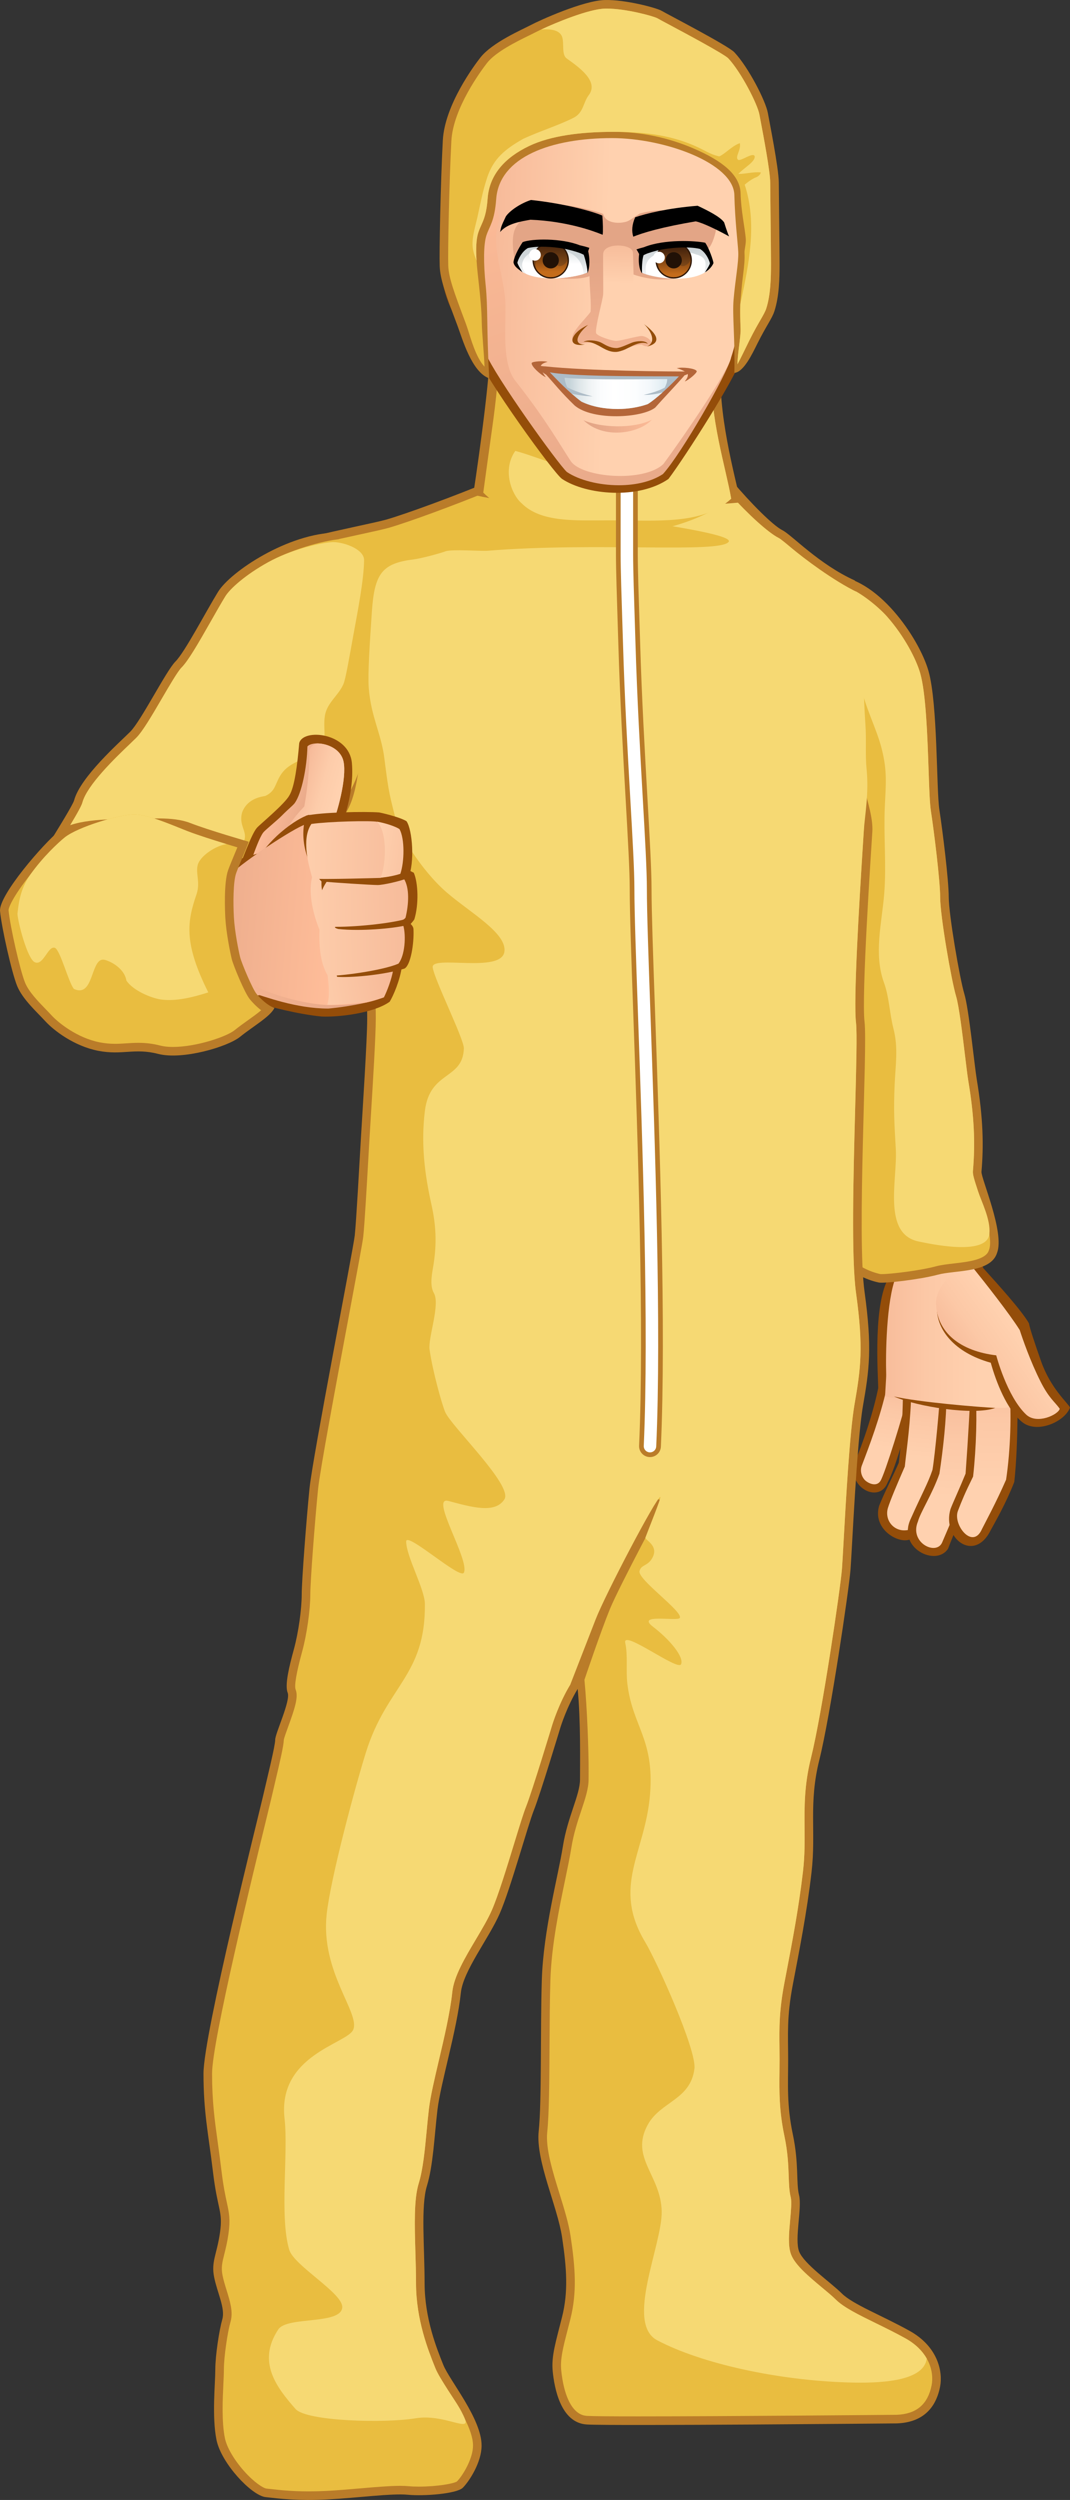 <?xml version="1.0" encoding="utf-8"?>
<!-- Generator: Adobe Illustrator 15.0.0, SVG Export Plug-In . SVG Version: 6.00 Build 0)  -->
<!DOCTYPE svg PUBLIC "-//W3C//DTD SVG 1.1//EN" "http://www.w3.org/Graphics/SVG/1.1/DTD/svg11.dtd">
<svg version="1.1" xmlns="http://www.w3.org/2000/svg" xmlns:xlink="http://www.w3.org/1999/xlink" x="0px" y="0px"
	 width="1372.606px" height="3204.716px" viewBox="0 0 1372.606 3204.716" enable-background="new 0 0 1372.606 3204.716"
	 xml:space="preserve">
<rect x="0" y="0" width="1372.606" height="3204.716" fill="#333333" stroke="none"/>
<g id="Skin_x5F_01_1_">
	<g>
		<path fill="#944D09" d="M1173.908,1223.297c21.067,48.458,52.145,100.833,63.202,151.69
			c26.204,120.523,14.966,249.354,28.792,297.754c-11.239,2.81-111.522,4.285-117.141,5.69
			c-46.344-155.899-120.217-238.838-139.88-407.381C1067.868,1251.392,1155.65,1227.515,1173.908,1223.297z"/>
		<linearGradient id="SVGID_1_" gradientUnits="userSpaceOnUse" x1="925.805" y1="1453.713" x2="1153.699" y2="1453.713">
			<stop  offset="0.013" style="stop-color:#FFBD99"/>
			<stop  offset="1" style="stop-color:#E3A586"/>
		</linearGradient>
		<path fill="url(#SVGID_1_)" d="M1159.295,1669.306c-18.175-58.361-37.942-107.546-59.605-154.813
			c-33.084-72.179-64.404-140.498-76.977-234.683c50.676-16.434,116.461-34.608,143.957-41.69
			c5.233,11.502,10.902,23.214,16.425,34.616c16.815,34.712,34.201,70.607,41.665,104.934
			c14.786,68.002,17.479,139.276,19.646,196.544c1.363,36.033,2.496,65.949,6.202,87.779c-15.191,1.464-40.502,3.313-57.591,4.559
			C1177.879,1667.659,1165.618,1668.782,1159.295,1669.306z"/>
		<linearGradient id="SVGID_2_" gradientUnits="userSpaceOnUse" x1="1037.504" y1="1464.167" x2="1252.718" y2="1446.949">
			<stop  offset="6.030000e-006" style="stop-color:#F3B190"/>
			<stop  offset="0.45" style="stop-color:#F9C1A0"/>
			<stop  offset="1" style="stop-color:#FFD1AF"/>
		</linearGradient>
		<path fill="url(#SVGID_2_)" d="M1253.309,1661.839c-3.712-21.827-7.54-51.592-8.903-87.625
			c-2.167-57.268-4.86-128.542-19.646-196.544c-7.464-34.327-24.849-70.221-41.665-104.934
			c-5.523-11.402-11.192-23.114-16.425-34.616c-7.523,1.938-6.32,61.097-25.282,94.807c-33.706,5.615-44.239,67.412-38.973,99.013
			c14.044,105.335,41.43,189.605,58.283,235.958C1170.527,1670.703,1238.112,1663.305,1253.309,1661.839z"/>
	</g>
	<g>
		<path fill="#944D09" d="M1128.523,1768.767c-5.728,36.071-22.207,83.036-33.266,109.022c-5.728,30.942,33.404,49.25,43.373,22.614
			c15.883-29.612,34.233-112.648,36.649-124.637C1160.892,1769.749,1136.39,1770.302,1128.523,1768.767z"/>
		<linearGradient id="SVGID_3_" gradientUnits="userSpaceOnUse" x1="1148.729" y1="1736.52" x2="1131.875" y2="1855.551">
			<stop  offset="6.030000e-006" style="stop-color:#F3B190"/>
			<stop  offset="0.607" style="stop-color:#FCC8A6"/>
			<stop  offset="1" style="stop-color:#FFD1AF"/>
		</linearGradient>
		<path fill="url(#SVGID_3_)" d="M1109.784,1897.649c-4.587-4.571-6.848-12.131-4.223-18.975
			c9.494-24.782,23.625-61.981,32.088-100.073c6.039,1.87,21.113,3.878,27.701,6.281c-6.039,26.963-30.327,104.782-35.903,113.522
			C1123.865,1907.143,1112.631,1900.479,1109.784,1897.649z"/>
		<path fill="#944D09" d="M1158.599,1766.21c-0.202,22.933-0.705,71.63-5.624,108.854c-5.616,13.339-19.659,40.725-25.277,55.473
			c-9.837,34.411,35.811,54.077,44.251,38.726c4.13-7.515,32.826-67.63,35.103-73.836c9.112-23.29,18.539-115.572,16.693-124.989
			C1209.501,1769.749,1167.551,1767.937,1158.599,1766.21z"/>
		<linearGradient id="SVGID_4_" gradientUnits="userSpaceOnUse" x1="1187.418" y1="1743.707" x2="1174.777" y2="1868.006">
			<stop  offset="6.030000e-006" style="stop-color:#F3B190"/>
			<stop  offset="0.607" style="stop-color:#FCC8A6"/>
			<stop  offset="1" style="stop-color:#FFD1AF"/>
		</linearGradient>
		<path fill="url(#SVGID_4_)" d="M1174.042,1957.924c-21.767,11.942-40.344-5.871-35.11-24.578
			c3.203-10.375,11.942-30.851,21.767-53.373c1.992-19.784,8.088-60.232,8.256-100.065c6.265,0.516,39.354,3.569,41.296,3.652
			c-1.246,36.067-3.295,74.473-9.355,97.776C1199.5,1884.742,1178.324,1947.08,1174.042,1957.924z"/>
		<path fill="#944D09" d="M1207.052,1769.723c-1.404,30.197-7.728,96.207-10.865,114.512c-6.014,17.816-13.712,30.854-27.76,62.455
			c-18.182,38.016,32.507,62.148,47.754,38.62c3.514-9.716,30.195-74.435,30.195-74.435s23.664-131.104,24.519-137.738
			C1254.391,1772.152,1220.034,1771.396,1207.052,1769.723z"/>
		<linearGradient id="SVGID_5_" gradientUnits="userSpaceOnUse" x1="1222.472" y1="1732.044" x2="1216.151" y2="1919.546">
			<stop  offset="6.030000e-006" style="stop-color:#F3B190"/>
			<stop  offset="0.607" style="stop-color:#FCC8A6"/>
			<stop  offset="1" style="stop-color:#FFD1AF"/>
		</linearGradient>
		<path fill="url(#SVGID_5_)" d="M1177.572,1950.346c3.15-11.879,18.3-34.816,27.546-61.239
			c4.739-31.604,9.107-70.326,8.952-100.421c9.255,0.817,36.319-1.132,46.006-0.469c-3.271,22.66-15.457,104.048-15.457,104.048
			s-34.087,80.797-36.164,85.326C1200.723,1994.443,1166.104,1977.54,1177.572,1950.346z"/>
		<path fill="#944D09" d="M1245.165,1771.086c-0.016,17.948-3.547,77.53-6.516,118.021c-7.725,18.958-15.801,36.163-19.311,45.292
			c-11.238,37.571,30.544,69.877,51.616,27.038c4.915-9.128,19.667-34.41,30.2-61.797c5.615-51.968,4.143-123.074,3.506-129.217
			C1289.819,1769.577,1259.632,1771.946,1245.165,1771.086z"/>
		<linearGradient id="SVGID_6_" gradientUnits="userSpaceOnUse" x1="1265.759" y1="1685.523" x2="1261.545" y2="1905.679">
			<stop  offset="6.030000e-006" style="stop-color:#F3B190"/>
			<stop  offset="0.607" style="stop-color:#FCC8A6"/>
			<stop  offset="1" style="stop-color:#FFD1AF"/>
		</linearGradient>
		<path fill="url(#SVGID_6_)" d="M1228.82,1936.857c5.267-13.696,8.776-22.292,19.486-44.063
			c4.215-37.924,5.233-81.816,3.158-107.975c4.751-0.352,18.87-1.341,23.776-1.824c4.91-0.478,14.995,1.111,19.591,0.771
			c2.809,25.986,1.58,74.612-4.21,113.061c-13.167,30.024-25.99,53.373-30.906,63.206
			C1247.782,1987.419,1222.052,1954.443,1228.82,1936.857z"/>
		<path fill="#944D09" d="M1142.441,1634.192c-23.172,31.6-16.148,126.403-15.67,149.588
			c53.083,15.17,164.362,14.596,184.079,16.114c-1.515-51.565-50.43-170.617-53.939-188.88
			C1237.248,1636.296,1188.79,1700.203,1142.441,1634.192z"/>
		<linearGradient id="SVGID_7_" gradientUnits="userSpaceOnUse" x1="1083.422" y1="1712.273" x2="1255.991" y2="1712.273">
			<stop  offset="6.030000e-006" style="stop-color:#F3B190"/>
			<stop  offset="0.607" style="stop-color:#FCC8A6"/>
			<stop  offset="1" style="stop-color:#FFD1AF"/>
		</linearGradient>
		<path fill="url(#SVGID_7_)" d="M1286.755,1804.834c-35.09-0.965-109.078-5.43-151.338-14.748
			c-0.046-3.375,1.531-24.271,1.41-28.087c-0.801-24.362,0-94.802,12.639-125.703c3.564-1.081,9.83,5.62,25.981,7.724
			c23.878-13.343,48.199-22.358,72.066-24.313c0.705,31.596,85.771,145.672,52.937,181.969
			C1298.806,1803.488,1289.606,1804.914,1286.755,1804.834z"/>
		<path fill="#944D09" d="M1261.473,1625.763c19.485,21.591,48.982,54.073,58.463,70.574c1.011,6.423,7.796,26.543,15.62,48.806
			c12.294,34.939,34.415,53.373,37.048,59.167c-6.319,17.905-42.289,34.361-61.621,18.435
			c-19.34-15.927-33.006-50.564-40.029-75.846C1175.446,1720.217,1185.376,1628.103,1261.473,1625.763z"/>
		<linearGradient id="SVGID_8_" gradientUnits="userSpaceOnUse" x1="1217.098" y1="1773.4" x2="1305.481" y2="1710.269">
			<stop  offset="6.030000e-006" style="stop-color:#F3B190"/>
			<stop  offset="0.607" style="stop-color:#FCC8A6"/>
			<stop  offset="1" style="stop-color:#FFD1AF"/>
		</linearGradient>
		<path fill="url(#SVGID_8_)" d="M1316.25,1813.263c-24.645-23.412-38.273-75.845-38.273-75.845
			c-45.418-5.346-76.196-28.791-77.254-66.712c-0.464-16.877,17.823-45.731,47.319-45.731
			c14.748,18.253,47.489,59.775,60.131,80.138c3.41,10.71,13.737,40.457,26.687,66.016c10.907,21.533,18.258,25.806,24.577,34.762
			C1357.856,1813.263,1330.29,1826.605,1316.25,1813.263z"/>
		<path fill="#944D09" d="M1146.655,1790.086c31.602,7.376,109.026,13.694,130.094,14.748
			C1249.358,1814.844,1176.151,1803.257,1146.655,1790.086z"/>
	</g>
</g>
<g id="Body_coberage">
	<path fill="#BA7C29" d="M1067.047,738.026c58,0,112,80,124,122s10,152,14,178s12,90,12,112s14,104,20,124s12.898,91.389,16,110
		c8.301,49.805,8.858,85.136,6,118c-0.714,8.215,30,78,20,104c-8,26-54,22-76,28s-68.96,11.564-76,10c-18-4-32-12-58-30
		C1063.047,1560.026,1059.047,820.026,1067.047,738.026z"/>
	<path fill="#E9BD40" d="M1131.01,1633.293c-1.058,0-1.599-0.037-1.8-0.055c-14.198-3.189-25.833-9.062-49.64-25.325
		c-2.566-38.114-5.002-213.835-5.772-421.428c-0.809-217.945,0.524-384.125,3.419-436.474
		c17.331,14.515,40.771,17.776,60.828,40.537c22.195,25.188,37.301,54.562,42.426,72.5c7.406,25.923,9.32,82.22,10.718,123.327
		c0.827,24.32,1.48,43.529,2.987,53.324c4.186,27.206,11.872,89.758,11.872,110.328c0,24.067,14.37,106.848,20.464,127.161
		c3.764,12.546,8.242,49.537,11.511,76.546c1.673,13.824,3.119,25.763,4.175,32.102c7.33,43.978,9.092,78.442,5.892,115.238
		c-0.389,4.472,1.34,10.056,6.398,25.543c6.456,19.771,19.891,60.91,14.294,75.461l-0.136,0.353l-0.111,0.361
		c-3.72,12.091-26.512,14.723-44.825,16.838c-8.636,0.998-16.793,1.94-23.555,3.784
		C1181.474,1628.508,1143.392,1633.293,1131.01,1633.293z"/>
	<path fill="#F6D973" d="M1248.089,1501.073c3.2-36.796,1.438-71.26-5.892-115.238c-1.056-6.339-2.501-18.277-4.175-32.102
		c-3.269-27.009-7.747-64-11.511-76.546c-6.094-20.313-20.464-103.093-20.464-127.161c0-20.57-7.687-83.122-11.872-110.328
		c-1.507-9.794-2.16-29.003-2.987-53.324c-1.397-41.106-3.312-97.404-10.718-123.327c-5.125-17.938-20.231-47.312-42.426-72.5
		c-12.453-14.132-34.497-31.022-47.497-36.022c7.8,4.328,11.187,109.343,13.601,123.147c4.855,27.757,20.173,55.403,26.999,82.496
		c7.226,28.686,5.205,45.164,3.9,73.857c-1.694,37.276,2.225,74.668-0.786,111.884c-3.035,37.52-13.6,76.793-0.357,113.565
		c7.016,19.482,7.082,39.114,12.242,59.176c6.361,24.731,2.597,46.276,1.5,71.996c-1.426,33.414-0.408,49.165,1.5,82.496
		c2.241,39.2-17.787,109.27,29.999,118.494c10.881,2.1,86.996,19.499,90.042-9.916c1.89-18.25-10.292-41.609-14.7-55.106
		C1249.429,1511.128,1247.7,1505.545,1248.089,1501.073z"/>
	<path fill="#BA7C29" d="M631.047,616.026c-48,20-110.464,42.841-135.333,50c-13.454,3.873-68,14.667-90,20.667
		c8,38,27.968,345.473,26.468,406.97c35.999,103.495,38.865,173.365,38.865,212.363c0,27.203-6,118-8,152s-6,108-8,126
		s-54,284-58,324s-10,118-10,136s-4,48-10,70s-12,46-8,56s-16,52-16,60s-10,48-16,74s-76,304-76,354s6.143,76.052,12.143,126.052
		s13,49.996,9,77.996s-11.5,36.997-7.5,56.997s14.5,39.997,10.5,53.997s-9,46.497-9,64.497s-4.5,59.995,1.5,89.995
		s44.997,71.497,62.997,73.497s41.496,5,79.496,3s82.865-8.031,102.865-6.031s62.748-1.062,70.748-9.062
		s24.002-32.371,24.002-54.005c0-34.498-41.122-83.395-49.122-103.395s-23.999-58.994-23.999-104.994s-5-98.494,3-124.494
		s9.5-63.495,13.5-97.495s24.999-101.992,29.999-149.992c2.931-28.132,35.873-69.563,49.873-101.563s36-113,44-133s34-106,34-106
		s8-26,22-49c4,41,3,96,3,116s-16,48-22,86s-25,107-27,171s0,156-4,194s24,96,30,136s8,70,0,102s-14,50-12,70
		s9.764,65.931,43.764,67.931s397.835-1.395,397.835-1.395c38.998-1.5,51.21-26.61,55.21-46.61s-3.004-52.007-39.004-72.007
		c-35.659-19.811-73.009-34.005-87.009-48.005s-48.796-37.914-54.796-53.914s4-56,0-72s0-40-8-78s-6-64-6-96s-2-54,6-96
		s18-92,24-144s-4-88,10-144s38-218,40-244s8-164,16-210s12-74,2-146s4-312,0-346s8-212,10-244s-25.898-87.355-29.898-143.355
		s13.5-158.491,7.5-178.491c-46.498-20.999-80.996-58.497-92.996-64.497s-40.498-34.498-64.497-62.997
		C899.157,688.686,723.047,718.026,631.047,616.026z"/>
	<path fill="#E9BD40" d="M395.925,3193.717c-22.018,0-38.094-1.806-51.012-3.256l-3.012-0.337
		c-4.111-0.457-15.822-7.775-28.984-22.615c-12.758-14.385-22.124-30.519-24.441-42.106c-4.217-21.082-2.889-49.141-1.92-69.627
		c0.34-7.188,0.634-13.396,0.634-18.211c0-16.647,4.796-48.244,8.576-61.476c3.542-12.396-0.641-25.871-5.068-40.136
		c-1.954-6.296-3.975-12.806-5.221-19.04c-2.045-10.224-0.409-16.733,2.302-27.517c1.67-6.646,3.75-14.918,5.3-25.768
		c2.641-18.483,0.862-26.673-2.085-40.241c-1.893-8.713-4.485-20.647-6.881-40.621c-1.619-13.49-3.214-25.004-4.756-36.139
		c-4.083-29.473-7.308-52.752-7.308-88.603c0-41.414,52.26-255.302,69.433-325.587c3.134-12.827,5.398-22.095,6.286-25.939
		c1.32-5.719,2.833-12.116,4.392-18.701c7.283-30.783,11.75-50.152,11.887-57.437c0.384-2.497,3.413-10.819,5.635-16.926
		c8.471-23.278,13.343-38.091,9.582-47.495c-1.961-4.902,0.865-21.396,8.399-49.021c5.922-21.714,10.388-53.052,10.388-72.895
		c0-17.117,5.837-93.823,9.945-134.905c2.412-24.123,23.5-136.728,38.896-218.949c11.671-62.327,18.313-97.931,19.091-104.931
		c1.646-14.819,4.565-65.855,6.697-103.121c0.506-8.845,0.966-16.891,1.352-23.448c0.386-6.564,0.922-15.247,1.534-25.181
		c2.582-41.885,6.485-105.181,6.485-127.465c0-43.727-4.04-113.384-38.829-214.109c0.972-61.755-16.358-331.717-25.07-397.036
		c11.672-2.82,27.292-6.217,41.468-9.301c17.43-3.792,32.483-7.066,39.141-8.983c25.405-7.313,84.232-28.934,129.471-47.502
		c40.294,41.302,286.667,7.216,309.819,5.931c20.839,23.634,47.735,48.02,60.687,54.495c2.708,1.354,9.516,7.065,16.1,12.589
		c16.769,14.067,54.214,42.276,84.815,57.069c3.048,17.706-7.218,59.138-5.351,99.06c1.232,26.343,2.396,51.224,3.777,70.571
		c1.453,20.334,3.385,39.454,5.253,57.944c3.2,31.664,5.964,59.011,4.74,78.586c-0.17,2.724-0.413,6.507-0.712,11.171
		c-5.585,87.019-12.618,206.034-9.234,234.8c1.471,12.502,0.269,57.848-1.122,110.353c-2.257,85.147-5.065,191.115,1.151,235.875
		c9.698,69.825,6.003,96.917-1.942,142.602c-6.184,35.558-11.098,123.391-14.034,175.87c-0.907,16.217-1.624,29.027-2.097,35.171
		c-1.854,24.106-25.5,185.358-39.704,242.176c-8.735,34.942-8.487,62.776-8.248,89.694c0.156,17.488,0.316,35.571-2.007,55.713
		c-5.375,46.58-13.948,91.338-21.513,130.827c-0.803,4.196-1.594,8.323-2.366,12.375c-6.836,35.89-6.592,57.477-6.31,82.473
		c0.057,4.999,0.115,10.168,0.115,15.586c0,5.359-0.058,10.621-0.113,15.709c-0.281,25.616-0.545,49.813,6.349,82.557
		c4.46,21.186,5.03,37.952,5.487,51.423c0.35,10.283,0.651,19.164,2.605,26.979c1.393,5.569,0.261,18.053-0.738,29.066
		c-1.545,17.048-3.006,33.151,1.11,44.128c5.129,13.678,22.933,28.509,40.15,42.851c6.739,5.613,13.104,10.915,17.168,14.979
		c10.193,10.193,29.337,19.568,51.503,30.423c12.387,6.065,25.196,12.339,37.942,19.419c30.295,16.831,37.013,42.967,33.559,60.234
		c-4.879,24.396-19.5,36.752-44.691,37.77c-7.059,0.065-219.506,2.023-331.288,2.023c-36.649,0-58.731-0.206-65.634-0.612
		c-3.839-0.226-15.521-0.912-24.506-20.77c-4.393-9.706-7.49-22.595-8.958-37.274c-1.487-14.868,2.107-28.798,8.062-51.875
		c1.154-4.474,2.384-9.24,3.665-14.362c8.443-33.772,6.469-64.55,0.207-106.3c-2.458-16.383-8.151-34.766-14.178-54.228
		c-8.834-28.522-17.968-58.016-15.761-78.989c2.467-23.439,2.699-65.802,2.943-110.65c0.158-28.938,0.321-58.859,1.112-84.157
		c1.388-44.418,11.139-91.284,18.974-128.941c3.278-15.758,6.109-29.365,7.897-40.687c2.858-18.101,8.151-33.979,12.82-47.987
		c4.998-14.994,9.314-27.943,9.314-39.729c0-2.789,0.02-6.262,0.042-10.285c0.14-24.803-1.884-81.568-5.378-117.381
		c0,0,20.75-61.625,32.667-90.667s70.669-138.667,70.669-138.667l-23.385-5.405l-86.615,108.405l-11.396,132.28
		c-14.546,23.898-22.774,50.37-23.117,51.484c-0.274,0.907-25.968,85.82-33.7,105.15c-3.375,8.436-8.874,26.394-15.242,47.186
		c-9.126,29.801-20.485,66.889-28.623,85.49c-4.995,11.416-12.584,24.187-20.62,37.707c-13.785,23.193-28.039,47.177-30.116,67.126
		c-2.71,26.013-10.456,58.955-17.29,88.019c-5.577,23.721-10.846,46.125-12.693,61.828c-1.101,9.36-2.022,19.056-2.913,28.433
		c-2.301,24.214-4.68,49.252-10.175,67.112c-6.276,20.397-5.303,53.366-4.272,88.271c0.387,13.092,0.786,26.63,0.786,39.458
		c0,47.177,15.798,86.632,24.285,107.828l0.5,1.251c2.909,7.271,9.024,16.917,16.106,28.085
		c13.602,21.452,32.229,50.831,32.229,71.225c0,16.812-13.117,38.431-20.606,46.051c-4.035,2.722-24.892,6.609-49.03,6.609
		c-4.99,0-9.492-0.187-13.019-0.539c-3.065-0.307-6.595-0.456-10.793-0.456c-13.42,0-31.613,1.565-50.874,3.222
		c-14.279,1.229-29.044,2.499-42.871,3.227C411.48,3193.5,403.514,3193.717,395.925,3193.717z"/>
	<path fill="#F3C91F" d="M427.047,790.026c-0.016,0-0.036,0-0.052,0c0.097,1.253,0.194,2.514,0.291,3.78
		C427.379,792.546,427.362,791.286,427.047,790.026z"/>
	<path fill="#F6D973" d="M1161.511,2997.56c-12.746-7.08-25.555-13.354-37.942-19.419c-22.166-10.854-41.31-20.229-51.503-30.423
		c-4.064-4.064-10.429-9.366-17.168-14.979c-17.217-14.342-35.021-29.173-40.15-42.851c-4.116-10.977-2.656-27.08-1.11-44.128
		c0.999-11.014,2.131-23.497,0.738-29.066c-1.954-7.815-2.255-16.696-2.605-26.979c-0.458-13.471-1.027-30.237-5.487-51.423
		c-6.894-32.744-6.629-56.94-6.349-82.557c0.055-5.088,0.113-10.35,0.113-15.709c0-5.418-0.059-10.587-0.115-15.586
		c-0.282-24.996-0.526-46.583,6.31-82.473c0.772-4.052,1.563-8.179,2.366-12.375c7.564-39.489,16.138-84.247,21.513-130.827
		c2.324-20.142,2.163-38.225,2.007-55.713c-0.239-26.918-0.487-54.752,8.248-89.694c14.205-56.817,37.85-218.069,39.704-242.176
		c0.473-6.144,1.189-18.954,2.097-35.171c2.936-52.479,7.85-140.313,14.034-175.87c7.945-45.686,11.64-72.777,1.942-142.602
		c-6.216-44.76-3.408-150.728-1.151-235.875c1.391-52.505,2.593-97.851,1.122-110.353c-3.384-28.767,3.649-147.781,9.234-234.8
		c0.299-4.664,0.542-8.447,0.712-11.171c1.224-19.575,6.779-48.008,3.579-79.672c-1.869-18.49-0.047-36.663-1.5-56.997
		c-1.382-19.347-1.768-36.654-3-62.997c-1.867-39.921-4.451-88.789-7.499-106.495c-30.601-14.793-68.047-43.002-84.815-57.069
		c-6.584-5.524-13.392-11.235-16.1-12.589c-12.951-6.476-39.847-30.861-60.687-54.495c-18.947,1.051-187.385,24.069-270.034,9.76
		c-0.306,0.417-0.625,0.832-0.966,1.24c-1.999,2.998,279.942,33.24,267.609,48.656c-12,15-169.491,0-309.609,11.344
		c-7.678,0.622-45.463-2.203-53.372,0.656c-8.697,3.144-32.128,9.299-40.628,10.344c-40.667,5-50.667,17.667-54,67
		c-2.701,39.977-5.418,80.277-4,98c3,37.498,16.021,58.173,20,90c6,48,6.976,47.435,16,84c2.417,9.794,29.612,58.321,64,88
		c30.024,25.913,77.406,52.159,74,76c-4,28-93.958,3.885-92,20c1.852,15.245,40.394,92.247,40,104
		c-1.358,40.541-43.649,28.239-49.999,79.989c-5.063,41.262-0.634,79.544,8.341,119.828c5.959,26.747,6.976,49.523,2.859,76.343
		c-1.674,10.903-5.598,27.065,0.32,37.377c8.416,14.667-7.664,57.469-5.522,72.463c4,28,15.82,70.044,20,80
		c7.713,18.37,87.381,94.259,76,112c-12.03,18.753-42,10-72,2c-24.134-6.436,27.915,76.219,20,92c-4.667,9.307-74.031-53.308-74-40
		c0.045,19.152,23.81,60.855,24,80c0.918,92.586-48.79,104.204-75.704,190.575c-13.758,44.15-45.225,160.51-50.296,207.425
		c-8,74,43.473,126.687,34,148c-8,18-97.278,32.192-88,114c4.98,43.916-6.695,125.685,6,168c6.168,20.563,69.604,55.932,68,74
		c-1.986,22.378-70.646,10.969-82,28c-28,42-1.584,75.047,22,102c14,16,115.141,18.477,154,12c36-6,70,18,63.479,1.213
		c-5.277-13.584-14.888-26.353-21.958-37.504c-7.082-11.168-13.197-20.813-16.106-28.085l-0.5-1.251
		c-8.487-21.196-24.285-60.651-24.285-107.828c0-12.828-0.399-26.366-0.786-39.458c-1.03-34.905-2.003-67.874,4.272-88.271
		c5.496-17.86,7.875-42.898,10.175-67.112c0.891-9.377,1.812-19.072,2.913-28.433c1.847-15.703,7.116-38.107,12.693-61.828
		c6.834-29.063,14.58-62.006,17.29-88.019c2.078-19.949,16.332-43.933,30.116-67.126c8.035-13.521,15.625-26.291,20.62-37.707
		c8.138-18.602,19.496-55.689,28.623-85.49c6.368-20.792,11.867-38.75,15.242-47.186c7.732-19.33,33.425-104.243,33.7-105.15
		c0.343-1.114,8.571-27.586,23.117-51.484c0,0,19.846-50.915,32.396-83.28s78-157,83-157c1.655,0-15.544,42.354-19.1,51.957
		c-1.105,2.983,17.47,9.901,9.1,25.71c-6,11.333-14.667,8.667-16.667,17.333c-2.667,10.667,56,51.833,51.667,60
		c-2.576,4.856-57.22-6.15-34.333,11.334c21.248,16.231,40,38.666,36,48s-75.667-45.335-71.667-27.335
		c3.594,16.176,0.746,35.276,2.682,51.897c6.456,55.456,35.09,70.944,29.09,142.952c-6.244,74.93-49.347,117.079-6,189.019
		c14.519,24.096,66.006,138.013,63.006,162.016c-5.015,40.115-43.623,41.892-60.006,72.008
		c-23.013,42.317,17.213,64.487,18.002,111.011c0.726,42.821-47.27,143.238-5.659,165.14
		c56.997,29.999,154.625,51.252,244.488,53.997c36.829,1.125,97.495,0,101.14-30.706
		C1183.432,3013.995,1174.711,3004.894,1161.511,2997.56z"/>
	<path fill="#BA7C29" d="M607.047,634.026c9-59,24.173-170.482,21-195c56.992,2.219,260.016,20.858,297,25
		c-5.362,63.924,17.633,145.473,25,180C848.047,654.026,664.047,650.026,607.047,634.026z"/>
	<path fill="#E9BD40" d="M781.907,685.221c-66.972,0-128.489-20.509-161.952-53.748c3.092-22.447,7.092-52.447,11.092-80.447
		c5.366-37.562,9.759-79.621,8.854-100.526c79.24,3.138,219.895,19.455,273.361,23.52c-3.922,58.167,18.446,127.818,24.711,165.309
		C897.003,668.968,841.889,685.221,781.907,685.221z"/>
	<path fill="#F6D973" d="M937.974,639.329c-6.265-37.491-28.633-107.142-24.711-165.309c-21.208-1.613-42.084-10.146-89.228-12.375
		c0.005,0.127,0.007,0.254,0.012,0.381c1,25-1,53-12,78c-9,21-16,48-36,57c-32,16-77-9-115-19c-17,24-5,56,8.123,67.159
		c25,25,69.268,21.841,113.877,21.841C843.029,667.026,902.047,673.026,937.974,639.329z"/>
	<path fill="#BA7C29" d="M432.182,682.683c-62.467,0.677-136.467,50.01-152.467,76.01s-42.667,77.333-54.667,89.333s-44,76-58,90
		s-64,58-72,88c-2.775,10.407-72,118-86,140c44,12,286,42,336,48c32-42,72-142,94-166s21.333-83.333,27.333-101.333
		C476.381,866.692,454.381,770.692,432.182,682.683z"/>
	<path fill="#E9BD40" d="M339.963,1202.333c-72.179-8.731-251.533-31.48-313.205-43.606
		c63.242-99.021,77.139-123.195,78.917-129.867c6.054-22.703,43.122-58.104,60.936-75.117c3.28-3.133,6.113-5.838,8.214-7.939
		c8.273-8.273,20.171-28.64,32.768-50.202c9.593-16.421,20.467-35.033,25.232-39.798c8.494-8.494,20.653-29.401,38.233-60.328
		c6.632-11.666,12.896-22.685,18.024-31.019c5.992-9.736,25.686-27.546,54.767-43.642c27.744-15.355,69.072-27.754,93.198-29.79
		c21.537,86.09,42.059,170.371,33,245c-3.866,12.792-4.858,28.164-6,37c-3.015,23.331-20.195,53.479-33.109,67.567
		c-11.782,12.854-26.637,42.345-43.836,76.494C371.927,1147.215,354.881,1181.057,339.963,1202.333z"/>
	<path fill="#F6D973" d="M307.69,1086.164c16-18-3-23.998,3-44.998c7.493-19.483,27.965-19.998,29.994-20.997
		c12.492-6.147,11.862-13.956,18.439-25.238c9.86-16.914,26.996-19.291,42.449-28.538c22.051-13.196,11.867-27.518,15.192-48.789
		c2.616-16.737,17.342-25.844,23.718-40.511c2.978-6.849,7.265-32.417,13.565-67.068c4.62-25.409,12.8-66.848,13-92
		c0.117-14.741-28.634-24.156-42-23c-18.311,1.583-53.454,10.435-81.198,25.79c-29.082,16.096-48.775,33.906-54.767,43.642
		c-5.128,8.333-11.392,19.353-18.024,31.019c-17.58,30.927-29.739,51.834-38.233,60.328c-4.765,4.765-15.639,23.377-25.232,39.798
		c-12.597,21.562-24.495,41.929-32.768,50.202c-2.101,2.101-4.934,4.806-8.214,7.939c-17.814,17.013-54.882,52.414-60.936,75.117
		c-1.779,6.672-15.676,30.846-78.917,129.867c40.232,7.911,130.545,20.342,208.516,30.453c2.259-23.809,0.005-48.657,15.773-69.154
		C265.047,1103.026,292.69,1103.164,307.69,1086.164z"/>
	<path fill="#BA7C29" d="M833.822,1867.831c-0.217,0-0.433-0.004-0.651-0.015c-3.722-0.168-7.169-1.781-9.691-4.542
		c-2.522-2.761-3.818-6.339-3.649-10.075c6.754-149.504-1.776-392.338-7.42-553.027c-2.568-73.083-4.595-130.782-4.595-160.412
		c0-23.422-2.311-63.993-5.235-115.356c-3.268-57.375-7.33-128.706-9.411-200.32c-0.202-6.926-0.487-15.823-0.804-25.664
		c-0.98-30.477-2.201-68.407-2.201-87.238V547.689c0-7.72,6.28-14,14-14s14,6.28,14,14v163.492c0,18.361,1.212,56.027,2.186,86.292
		c0.319,9.918,0.606,18.846,0.808,25.795c2.07,71.252,6.121,142.359,9.375,199.495c2.952,51.831,5.283,92.769,5.283,116.995
		c0,29.127,2.02,86.614,4.576,159.395c5.662,161.139,14.217,404.654,7.41,555.309
		C847.463,1861.959,841.322,1867.831,833.822,1867.831z"/>
	<path fill="#FFFFFF" d="M833.822,1861.831c-0.122,0-0.244-0.002-0.367-0.008c-4.414-0.199-7.831-3.939-7.631-8.353
		c6.766-149.756-1.771-392.75-7.419-553.543c-2.565-73-4.59-130.661-4.59-160.167c0-23.6-2.316-64.263-5.248-115.744
		c-3.262-57.282-7.322-128.571-9.401-200.107c-0.202-6.931-0.488-15.835-0.805-25.682c-0.979-30.439-2.198-68.321-2.198-87.045
		V547.689c0-4.418,3.582-8,8-8c4.418,0,8,3.582,8,8v163.492c0,18.467,1.214,56.206,2.19,86.53
		c0.317,9.866,0.604,18.788,0.806,25.732c2.072,71.313,6.125,142.479,9.382,199.662c2.946,51.735,5.273,92.599,5.273,116.654
		c0,29.225,2.021,86.762,4.58,159.605c5.658,161.049,14.208,404.429,7.413,554.827
		C841.614,1858.483,838.074,1861.831,833.822,1861.831z"/>
</g>
<g id="Head_x5F_01">
	<g>
		<g>
			<path fill="#944D09" d="M567.645,361.042c7.461,38.802,26.99,67.664,43.613,64.469c16.63-3.2,24.065-37.245,16.607-76.041
				c-7.463-38.802-26.989-67.663-43.613-64.469C567.624,288.201,560.187,322.246,567.645,361.042z"/>
			<linearGradient id="SVGID_9_" gradientUnits="userSpaceOnUse" x1="646.238" y1="359.478" x2="521.933" y2="354.211">
				<stop  offset="0.013" style="stop-color:#FFBD99"/>
				<stop  offset="1" style="stop-color:#E3A586"/>
			</linearGradient>
			<path fill="url(#SVGID_9_)" d="M612.658,417.237c-9.224-0.004-26.47-21.193-33.609-55.708
				c-3.485-16.832-3.778-33.735-0.813-46.361c2.769-11.78,7.463-16.623,10.641-17.185c0.292-0.055,0.583-0.08,0.876-0.08
				c9.219,0,26.466,21.193,33.609,55.712c3.536,17.083,3.823,33.546,0.814,46.361c-2.77,11.774-7.466,16.618-10.645,17.188
				C613.243,417.215,612.953,417.237,612.658,417.237L612.658,417.237z"/>
			<linearGradient id="SVGID_10_" gradientUnits="userSpaceOnUse" x1="586.56" y1="358.941" x2="621.821" y2="358.941">
				<stop  offset="0.013" style="stop-color:#C28361"/>
				<stop  offset="1" style="stop-color:#E3A586"/>
			</linearGradient>
			<path fill="url(#SVGID_10_)" d="M588.775,362.846c4.72,18.668,15.443,32.062,23.966,29.906
				c8.505-2.151,11.588-19.033,6.865-37.707c-4.718-18.677-15.447-32.07-23.965-29.916
				C587.133,327.277,584.051,344.164,588.775,362.846z"/>
		</g>
		<g>
			<path fill="#944D09" d="M991.814,361.751c-7.465,38.797-26.989,67.659-43.611,64.464c-16.631-3.196-24.065-37.241-16.606-76.042
				c7.465-38.797,26.989-67.663,43.611-64.468C991.833,288.904,999.27,322.951,991.814,361.751z"/>
			<path fill="#FFD1AF" d="M946.798,417.945c9.225-0.004,26.473-21.192,33.614-55.712c3.48-16.832,3.778-33.732,0.814-46.362
				c-2.772-11.775-7.465-16.618-10.643-17.184c-0.294-0.05-0.583-0.076-0.877-0.076c-9.221,0-26.464,21.193-33.608,55.708
				c-3.535,17.088-3.825,33.55-0.813,46.361c2.767,11.779,7.464,16.619,10.642,17.188
				C946.215,417.92,946.508,417.945,946.798,417.945L946.798,417.945z"/>
			<linearGradient id="SVGID_11_" gradientUnits="userSpaceOnUse" x1="941.028" y1="356.371" x2="974.856" y2="356.371">
				<stop  offset="0.013" style="stop-color:#C28361"/>
				<stop  offset="1" style="stop-color:#E3A586"/>
			</linearGradient>
			<path fill="url(#SVGID_11_)" d="M942.328,353.386c-3.586,18.676,0.502,35.156,9.137,36.808
				c8.613,1.652,18.518-12.147,22.09-30.829c3.59-18.677-0.503-35.165-9.137-36.817C955.801,320.896,945.905,334.7,942.328,353.386z
				"/>
		</g>
		<g>
			<path fill="#944D09" d="M971.794,251.849c0-108.813-84.885-197.019-189.605-197.019c-104.717,0-189.609,88.207-189.609,197.019
				c0,6.013,16.72,54.597,15.801,107.759c-0.526,30.544-1.405,73.207,2.107,94.274c11.845,30.733,99.816,152.98,110.605,160.114
				c31.077,20.543,98.073,26.544,136.413,0c21.767-28.791,86.198-130.089,92.525-152.561c10.53-63.164,4.818-149.497,6.32-172.051
				C956.233,289.383,971.794,262.717,971.794,251.849z"/>
			<linearGradient id="SVGID_12_" gradientUnits="userSpaceOnUse" x1="719.904" y1="136.077" x2="926.367" y2="715.437">
				<stop  offset="0.013" style="stop-color:#FFBD99"/>
				<stop  offset="1" style="stop-color:#E3A586"/>
			</linearGradient>
			<path fill="url(#SVGID_12_)" d="M793.805,622.03c-25.512-0.003-50.973-6.504-66.61-16.987
				c-11.192-10.081-92.236-122.838-104.252-152.301c-4.227-18.525-7.12-50.831-9.995-85.409
				c-4.392-52.819-7.726-109.127-7.726-115.483c0-101.667,79.387-184.38,176.968-184.38c97.583,0,176.966,82.713,176.966,184.38
				c0,7.523-1.232,21.293-1.761,27.176c-0.125,1.43-0.248,2.755-0.282,4.013l-0.033-0.113
				c-1.308,19.57-8.857,112.301-19.461,176.086c-4.722,20.258-63.168,122.16-87.179,148.674
				c-14.015,9.258-34.054,14.345-56.631,14.345H793.805z"/>
			<linearGradient id="SVGID_13_" gradientUnits="userSpaceOnUse" x1="576.921" y1="366.682" x2="778.713" y2="373.132">
				<stop  offset="6.030000e-006" style="stop-color:#F3B190"/>
				<stop  offset="0.348" style="stop-color:#F8BD9C"/>
				<stop  offset="1" style="stop-color:#FFD1AF"/>
			</linearGradient>
			<path fill="url(#SVGID_13_)" d="M791.67,159.989c-47.573,15.281-110.988-25.05-142.208,3.69
				c-14.513,13.729-25.282,65.308-8.426,116.927c-13.693,34.759,7.374,73.735,7.374,112.708c0,31.76-3.821,73.97,12.642,94.803
				c39.675,50.21,58.641,84.269,71.279,103.231c14.747,21.067,93.401,27.391,118.684,3.514
				c27.218-36.943,82.418-117.912,86.604-135.851c20.835-61.483,12.333-140.925,13.636-160.499c0,0,6.014-18.057,6.139-19.487
				c0.529-5.883,1.761-19.653,1.761-27.176C959.155,150.182,935.984,113.645,791.67,159.989z"/>
		</g>
		<linearGradient id="SVGID_14_" gradientUnits="userSpaceOnUse" x1="796.395" y1="274.119" x2="794.518" y2="363.299">
			<stop  offset="6.030000e-006" style="stop-color:#F3B190"/>
			<stop  offset="0.452" style="stop-color:#F7BD9B"/>
			<stop  offset="1" style="stop-color:#FFD1AF"/>
		</linearGradient>
		<path fill="url(#SVGID_14_)" d="M789.561,441.772c-7.636-2.084-31.071-10.534-31.071-16.329s8.952-42.663,9.48-50.563
			c0.524-7.901-2.398-32.31-2.633-37.044c-0.704-14.04-1.316-18.259,2.369-26.159c16.854-5.007,41.082,0,45.556,2.105
			c-0.524,10.009-0.877,51.268-0.877,61.272c0,6.147,7.373,33.706,12.991,42.486c7.729,12.815-3.686,15.801-12.114,17.907
			C801.676,439.138,795.356,443.349,789.561,441.772z"/>
		<g>
			<linearGradient id="SVGID_15_" gradientUnits="userSpaceOnUse" x1="807.085" y1="549.01" x2="790.375" y2="330.735">
				<stop  offset="0.013" style="stop-color:#FFBD99"/>
				<stop  offset="1" style="stop-color:#E3A586"/>
			</linearGradient>
			<path fill="url(#SVGID_15_)" d="M918.778,293.597c-30.548-27.391-71.806-27.214-98.141-19.842
				c-6.848,4.218-11.062,7.899-15.976,10.01c-9.306,3.337-27.74,3.157-30.901-9.481c-8.953-4.211-46.521-12.463-57.935-12.111
				c-20.015,2.634-31.075,6.315-39.501,10.534c-5.795,7.372-6.848,7.372-13.87,17.376c-6.322,10.006-5.619,27.392-1.054,49.158
				c8.955-1.053,55.477-33.006,91.292-16.147c0.239,4.042-49.154,32.301-49.154,32.301s36.163,5.267,52.668-1.405
				c0.163,14.924,2.428,34.628,1.401,45.648c-5.087,8.253-30.548,30.196-21.768,38.62c1.845,1.846,6.673,2.458,8.781,2.81
				c5.615-1.404,12.287-2.457,20.362-1.053c11.444,1.993,12.027,10.706,24.93,10.182c13.167-0.537,11.938-2.458,16.153-4.214
				c5.77-2.402,7.372-3.162,16.853-4.209c1.589,0.293,7.372,5.266,12.991-0.705c0.528-5.355-8.424-11.234-14.748-10.181
				c-11.947,1.991-24.93,5.971-30.544,6.144c-4.918,0.154-24.229-5.792-25.986-10.01c-1.405-7.372,8.776-42.835,9.128-50.035
				c0.302-6.193-0.356-46.872,0-51.611c0.792-14.752,37.661-13.167,38.184-1.581c0.448,9.842,0.793,28.175,0.793,28.175
				c38.973,13.167,77.283,4.696,100.598-14.484c-1.405-4.034-4.567-12.288-6.143-17.553
				C912.102,316.77,916.673,304.835,918.778,293.597z"/>
			<path fill="#944D09" d="M748.479,438.257c5.397-3.37,16.824-1.706,21.734,0.495c5.041,2.265,10.803,7.247,20.505,7.422
				c4.6,0.084,15.536-5.2,20.212-7.053c4.999-1.979,17.256-3.321,20.064,1.593c-7.065-3.178-15.481,0.646-19.78,2.634
				c-5.438,2.52-13.75,7.422-20.82,7.775c-9.568,0.477-17.342-5.36-22.655-8.127C762.85,440.455,755.901,437.134,748.479,438.257z"
				/>
			<path fill="#944D09" d="M750.413,441.772c-25.282,3.681-18.435-15.277,4.038-25.286
				C740.407,428.076,734.348,441.772,750.413,441.772z"/>
			<path fill="#944D09" d="M830.115,444.229c14.749-7.372,0.529-24.758-4.214-28.968
				C836.434,423.162,853.811,438.434,830.115,444.229z"/>
		</g>
		<g>
			<g>
				<linearGradient id="SVGID_16_" gradientUnits="userSpaceOnUse" x1="706.802" y1="328.346" x2="707.065" y2="358.367">
					<stop  offset="0" style="stop-color:#CED5D8"/>
					<stop  offset="1" style="stop-color:#FFFFFF"/>
				</linearGradient>
				<path fill="url(#SVGID_16_)" d="M667.404,316.165c25.435-10.165,69.64-4.487,82.103,3.007c5.25,13.854,4.34,23.897,4.424,29.869
					c-10.399,5.938-69.741,16.673-91.035-6.109c-2.104-3.342-3.036-7.242-3.036-7.242S665.783,322.338,667.404,316.165z"/>
				<linearGradient id="SVGID_17_" gradientUnits="userSpaceOnUse" x1="709.957" y1="312.89" x2="709.43" y2="337.907">
					<stop  offset="0" style="stop-color:#CED5D8"/>
					<stop  offset="1" style="stop-color:#FFFFFF"/>
				</linearGradient>
				<path fill="url(#SVGID_17_)" d="M685.278,321.684c-11.377,3.791-22.671,17.822-9.467,29.807
					c22.749,9.418,58.142,4.419,72.874-0.328C746.709,320.476,712.438,313.927,685.278,321.684z"/>
			</g>
			<g>
				<circle fill="#321908" cx="706.5" cy="333.693" r="23.369"/>
				<linearGradient id="SVGID_18_" gradientUnits="userSpaceOnUse" x1="706.5" y1="311.678" x2="706.5" y2="347.494">
					<stop  offset="0" style="stop-color:#42210B"/>
					<stop  offset="0.998" style="stop-color:#94561D"/>
				</linearGradient>
				<path fill="url(#SVGID_18_)" d="M684.883,333.693c0,11.939,9.677,21.612,21.617,21.612c11.942,0,21.616-9.673,21.616-21.612
					c0-11.942-9.674-21.616-21.616-21.616C694.56,312.077,684.883,321.751,684.883,333.693z"/>
				<linearGradient id="SVGID_19_" gradientUnits="userSpaceOnUse" x1="707.566" y1="314.106" x2="707.566" y2="349.016">
					<stop  offset="0" style="stop-color:#42210B"/>
					<stop  offset="0.982" style="stop-color:#C46C1B"/>
				</linearGradient>
				<path fill="url(#SVGID_19_)" d="M710.496,329.341c-16.613-9.41-26.621,5.862-22.589,15.205
					c3.75,6.407,10.629,10.76,18.593,10.76c11.942,0,21.616-9.673,21.616-21.612c0-0.49-0.108-0.947-0.142-1.425
					C726.888,339.769,712.315,348.898,710.496,329.341z"/>
				<path fill="#211106" d="M696.097,333.693c0,5.741,4.658,10.4,10.403,10.4s10.4-4.659,10.4-10.4
					c0-5.744-4.655-10.399-10.4-10.399S696.097,327.949,696.097,333.693z"/>
				<path fill="#FFFFFF" d="M678.889,326.758c0,4.101,3.33,7.434,7.436,7.434c4.104,0,7.435-3.333,7.435-7.434
					c0-4.11-3.33-7.44-7.435-7.44C682.219,319.318,678.889,322.648,678.889,326.758z"/>
			</g>
			<path d="M754.535,322.028c0.499-1.477,0.977-2.977,1.451-4.294c-2.378-0.843-6.681-2.064-12.153-3.288
				c-23.906-9.452-61.694-8.638-73.303-4.084c-2.256,3.212-10.795,16.589-11.85,25.806c0.865,5.326,5.266,8.165,11.588,12.907
				c-3.963-6.273-6.212-10.399-6.583-12.378c1.4-5.599,6.166-14.409,13.429-18.699c12.473-2.863,31.164-2.042,47.203,0.952
				c7.331,1.552,14.157,3.426,19.822,5.494c1.698,0.687,3.3,1.4,4.676,2.147c2.038,5.527,5.116,18.157,4.789,23.772
				C757.189,341.693,756.379,329.869,754.535,322.028z"/>
		</g>
		<g>
			<g>
				<linearGradient id="SVGID_20_" gradientUnits="userSpaceOnUse" x1="868.057" y1="320.249" x2="867.531" y2="363.885">
					<stop  offset="0" style="stop-color:#CED5D8"/>
					<stop  offset="1" style="stop-color:#FFFFFF"/>
				</linearGradient>
				<path fill="url(#SVGID_20_)" d="M906.982,316.693c-25.432-10.165-69.638-4.491-82.101,3.003
					c-5.25,13.858-4.068,23.76-1.611,29.73c10.399,5.938,66.93,16.811,88.219-5.97c2.109-3.339,3.036-7.239,3.036-7.239
					S908.601,322.866,906.982,316.693z"/>
				<path fill="#FFFFFF" d="M893.144,326.25c-20.521-8.206-72.682-8.076-63.906,25.281c16.72,4.894,52.256,10.156,73.773-1.652
					C906.76,337.962,906.568,329.609,893.144,326.25z"/>
			</g>
			<g>
				<path fill="#321908" d="M840.875,333.693c0,12.908,10.458,23.37,23.369,23.37c12.903,0,23.366-10.462,23.366-23.37
					c0-12.907-10.463-23.373-23.366-23.373C851.333,310.32,840.875,320.786,840.875,333.693z"/>
				<linearGradient id="SVGID_21_" gradientUnits="userSpaceOnUse" x1="863.719" y1="317.08" x2="864.773" y2="350.44">
					<stop  offset="0" style="stop-color:#42210B"/>
					<stop  offset="0.998" style="stop-color:#94561D"/>
				</linearGradient>
				<path fill="url(#SVGID_21_)" d="M842.627,333.693c0,11.939,9.678,21.612,21.617,21.612c11.942,0,21.616-9.673,21.616-21.612
					c0-11.942-9.674-21.616-21.616-21.616C852.306,312.077,842.627,321.751,842.627,333.693z"/>
				<linearGradient id="SVGID_22_" gradientUnits="userSpaceOnUse" x1="865.31" y1="317.091" x2="865.31" y2="352.001">
					<stop  offset="0" style="stop-color:#42210B"/>
					<stop  offset="0.982" style="stop-color:#C46C1B"/>
				</linearGradient>
				<path fill="url(#SVGID_22_)" d="M868.236,329.341c-16.61-9.41-26.62,5.862-22.585,15.205c3.749,6.407,10.63,10.76,18.593,10.76
					c11.942,0,21.616-9.673,21.616-21.612c0-0.49-0.113-0.947-0.146-1.425C884.628,339.769,870.06,348.898,868.236,329.341z"/>
				<path fill="#211106" d="M853.845,333.693c0,5.741,4.654,10.4,10.399,10.4c5.744,0,10.399-4.659,10.399-10.4
					c0-5.744-4.655-10.399-10.399-10.399C858.5,323.294,853.845,327.949,853.845,333.693z"/>
				<ellipse fill="#FFFFFF" cx="845.393" cy="330.113" rx="7.433" ry="7.438"/>
			</g>
			<path d="M904.642,311.15c-12.135-2.487-51.983-5.019-78.729,5.787c-4.232,1.082-7.535,2.079-9.489,2.776
				c1.404,1.89,2.423,4.139,3.463,5.9c-1.023,8.173-0.57,18.95,3.737,24.863c-0.332-5.611-0.089-17.83,1.949-23.357
				c1.477-0.805,3.208-1.561,5.057-2.281c3.561-1.279,7.544-2.483,11.83-3.585c17.54-4.14,40.793-5.541,55.335-2.201
				c7.267,4.294,11.506,12.839,12.907,18.434c-0.374,1.983-2.357,5.317-6.324,11.59c5.267-3.161,8.923-7.305,10.886-11.767
				C915.088,334.327,909.767,318.422,904.642,311.15z"/>
		</g>
		<path d="M641.563,297.455c1.376-6.868,0.979-6.643,7.374-20.01c4.916-7.373,18.96-16.858,32.128-21.067
			c41.081,4.209,78.83,14.391,91.645,20.01c0.7,9.133,1.052,21.067,0.352,24.582c-11.938-4.919-45.82-17.376-92.523-19.315
			C668.951,283.764,650.517,286.397,641.563,297.455z"/>
		<path d="M935.284,303.073c-2.634-5.794-6.32-17.905-6.32-17.905c-4.915-7.376-22.132-15.801-34.063-21.42
			c-38.976,3.162-65.838,10.006-80.058,14.748c-4.214,9.481-4.738,17.91-2.458,24.93c11.939-4.915,36.168-12.287,80.059-19.662
			C901.099,285.336,922.485,295.878,935.284,303.073z"/>
		<path d="M973.904,146.823c-13.876-58.28-88.123-113.987-182.233-115.87c-105.341-2.104-155.975,41.404-185.395,95.859
			c-23.202,42.943-19.312,131.322-13.431,159.32c2.078,1.216,5.003,3.422,7.637,5.007l6.847,68.468l12.377,12.378l-6.318-77.688
			c0.79-9.217,6.407-16.152,6.583-44.244c-12.641-41.43,7.023-83.564,15.451-93.393c28.088-35.116,96.207,9.125,148.174,7.019
			c50.538-2.05,123.296-31.994,149.228-5.267c17.121,17.65,18.748,57.994,11.585,87.431c2.634,25.805,5.456,34.822,5.91,50.757
			c-1.406,17.368-3.8,60.375-5.91,74.946c3.951,0.173,13.96-8.252,13.96-8.252l7.338-75.723c3.375-1.774,4.771-2.315,8.985-1.966
			C977.854,270.508,989.704,213.186,973.904,146.823z"/>
		<g>
			<path fill="#B46639" d="M683.873,467.401c5.114,0.784,11.413,2.281,15.625,2.281c53.02,5.619,159.937,6.848,189.013,6.495
				c-4.268,1.758-6.398,3.863-10.314,4.916c-9.607,11.233-28.473,30.901-37.724,41.434c-17.075,13.343-79.748,17.029-103.227-2.633
				c-17.612-16.982-27.029-29.08-36.519-39.5C694.323,476.526,689.14,471.612,683.873,467.401z"/>
			<path fill="#B46639" d="M700.262,483.554c-6.671-2.634-19.509-14.668-18.144-18.257c0.799-2.109,16.01-2.986,20.281-1.409
				c-6.408,1.58-8.454,3.773-8.986,5.883C692.878,471.88,697.594,480.657,700.262,483.554z"/>
			<path fill="#B46639" d="M868.14,472.014c6.936-1.853,24.523,0.168,25.617,3.846c0.642,2.159-10.986,11.871-15.36,13.142
				c4.161-5.061,4.458-8.03,3.603-10.031C881.148,476.97,872.035,472.744,868.14,472.014z"/>
		</g>
		<g>
			<path fill="#ADBCC7" d="M792.459,524.305c-16.95,0-33.656-3.112-46.618-9.501c-16.954-12.388-33.231-30.033-40.558-37.572
				c30.418,6.319,155.429,4.868,165.615,5.267c-11.489,12.433-29.219,28.916-40,35.55
				C819.225,522.145,805.957,524.305,792.459,524.305z"/>
			<linearGradient id="SVGID_23_" gradientUnits="userSpaceOnUse" x1="706.025" y1="504.282" x2="870.552" y2="504.282">
				<stop  offset="0.145" style="stop-color:#C5D3D9"/>
				<stop  offset="0.225" style="stop-color:#DEE6E9"/>
				<stop  offset="0.309" style="stop-color:#F0F4F5"/>
				<stop  offset="0.396" style="stop-color:#FBFCFD"/>
				<stop  offset="0.493" style="stop-color:#FFFFFF"/>
				<stop  offset="0.663" style="stop-color:#FCFDFE"/>
				<stop  offset="0.768" style="stop-color:#F4F8FB"/>
				<stop  offset="0.854" style="stop-color:#E6F0F5"/>
				<stop  offset="0.883" style="stop-color:#DFECF2"/>
			</linearGradient>
			<path fill="url(#SVGID_23_)" d="M825.641,506.29c7.791-1.837,18.303-4.604,27.034-9.338c1.736-3.317,3.183-6.558,3.25-10.94
				c-29.643-0.026-98.668,1.405-131.671-1.753c0.592,4.747,0.94,6.532,3.422,12.286c13.612,7.078,32.654,11.591,32.654,11.591
				s-15.129-0.44-27.114-3.615c4.088,3.59,8.298,7.121,12.626,10.283c12.962,6.39,29.668,9.501,46.618,9.501
				c13.497,0,26.765-2.16,38.44-6.256c5.066-3.115,11.673-8.437,18.438-14.462c0.093-0.21,0.189-0.399,0.286-0.608
				C843.077,505.175,833.625,506.29,825.641,506.29z"/>
		</g>
		<linearGradient id="SVGID_24_" gradientUnits="userSpaceOnUse" x1="847.937" y1="547.271" x2="756.913" y2="544.671">
			<stop  offset="0.013" style="stop-color:#FFBD99"/>
			<stop  offset="1" style="stop-color:#E3A586"/>
		</linearGradient>
		<path fill="url(#SVGID_24_)" d="M748.479,538.68c21.072,9.481,63.73,11.59,87.784-0.701
			C820.109,555.536,774.818,563.961,748.479,538.68z"/>
	</g>
</g>
<g id="Coberage_head">
	<path fill="#BA7C29" d="M627.547,485.026c-3.5-65-1.5-90-4.5-119s-2.795-53.116,1-64.5c4-12,10.356-17.562,12.5-46.5
		c4-54,70.5-78,148.5-78c67.067,0,156,32,157,73c0.794,32.563,4.333,60.333,5,73s-4,37-6,61c-1.733,20.802,2,50.5,1,94
		c12-1,22.952-24.404,29.5-37.5c12-24,18.851-32.029,22-42c6-19,6.5-41.167,6.5-60.5s-1-93.333-1-104c0-18.243-12.501-80.382-14-89
		c-2.667-15.333-24.784-58.623-43-78c-8.079-8.594-86.333-49-93-53s-46.765-14.617-73-14c-27.805,0.654-83.667,26-95,32
		s-49.749,22.378-65,42c-7.238,9.313-45.59,60.299-48,106c-2.853,54.089-4.667,143.667-4,161s7.29,35.103,23,77
		C593.047,434.026,605.047,477.026,627.547,485.026z"/>
	<path fill="#E9BD40" d="M621.547,470.026c-11-11.5-17.894-36.948-21.167-46.978c-1.028-3.151-2-6.128-3.033-8.884
		c-14.903-39.744-21.705-57.884-22.309-73.561c-0.656-17.042,1.141-105.924,3.993-159.998c2.209-41.897,38.457-90.509,45.7-99.829
		c11.191-14.398,38.796-27.878,53.626-35.12c3.125-1.526,5.823-2.844,7.835-3.909c11.509-6.093,65.306-30.141,90.112-30.725
		c0.653-0.016,1.313-0.023,1.984-0.023c24.375,0,59.839,9.563,65.151,12.489c1.723,1.035,6.387,3.53,15.926,8.624
		c18.723,9.996,68.411,36.524,74.716,42.501c16.784,17.893,37.864,59.286,40.126,72.296c0.265,1.522,0.821,4.45,1.591,8.501
		c3.35,17.627,12.247,64.451,12.247,78.614c0,4.608,0.181,20.611,0.391,39.141c0.286,25.231,0.609,53.828,0.609,64.859
		c0,18.492-0.463,39.687-5.989,57.188c-1.343,4.253-3.849,8.589-7.642,15.151c-3.591,6.213-8.06,13.946-13.708,25.242l-1.146,2.301
		c-2.148,4.324-11.76,24.324-14.516,29.119c-0.164-11.419,4.343-36.046,4-45c-0.576-15.058-0.8-28.401,0-38
		c0.792-9.497,1.833-20.856,3-30c1.773-13.886,2.448-21.483,2-30c-0.225-4.273,2.253-11.44,1.611-18.516
		c-1.302-14.35-6.081-35.735-6.611-57.484c-0.571-23.417-22.62-41.614-61-58c-32.278-13.781-66.906-21-102-21
		c-42.494,0-80.681,5.039-108,18c-32.335,15.341-51.293,37.796-53.47,67.188c-1.438,19.402-4.795,26.894-8.043,34.139
		c-1.326,2.959-2.697,6.019-3.923,9.695c-5.747,17.24-0.969,50.068,0.936,68.479c1.47,14.216,3.182,29.693,3.5,48
		C618.254,426.466,620.902,452.622,621.547,470.026z"/>
	<path fill="#F6D973" d="M988.438,273.167c-0.209-18.53-0.391-34.532-0.391-39.141c0-14.163-8.897-60.986-12.247-78.614
		c-0.77-4.052-1.326-6.979-1.591-8.501c-2.263-13.011-23.342-54.403-40.126-72.296c-6.305-5.977-55.993-32.506-74.716-42.501
		c-9.539-5.093-14.203-7.588-15.926-8.624C838.13,20.563,802.666,11,778.291,11c-0.672,0-1.332,0.007-1.984,0.023
		c-21.021,0.494-62.858,17.839-82.141,26.828c10.611-0.785,23.135-0.193,26.882,9.175c3,9-1,23,6,28
		c17,12,40.667,29.333,28.667,46.333c-8,10-6.667,23.333-20.667,30.001c-18.667,9.333-44,17.333-64,26.666
		c-23.333,13.333-38,25.334-46,49.334c-6,18-8.667,33.333-12.667,51.333c-3,13-8.333,29.333-5.333,42.333
		c0.831,4.569,2.525,8.792,4.293,12.957c-0.862-13.38-0.764-26.831,2.271-35.936c1.226-3.676,2.597-6.736,3.923-9.695
		c3.248-7.245,6.605-14.737,8.043-34.139c2.177-29.391,21.134-51.847,53.47-67.188c27.319-12.961,65.506-18,108-18
		c35.094,0,69.722,3.219,102,17c17.79,7.595,19.5,11,33.5,14.5c7.5-3,15.908-13.217,26.5-17c2,9-7,18-2,21.5c4,1.5,18.5-10,21-5
		c1.5,7-13,14.5-21,23c10,0,19-3,29-2c-1,4-5,6-8,7c-4.716,2.358-8.857,5.404-12.744,8.704
		c16.176,49.476,5.723,100.83-5.602,153.051c-0.359,8.886-0.124,19.998,0.345,32.245c0.343,8.954-4.164,33.581-4,45
		c2.756-4.794,12.367-24.794,14.516-29.119l1.146-2.301c5.648-11.295,10.117-19.028,13.708-25.242
		c3.792-6.563,6.298-10.898,7.642-15.151c5.526-17.501,5.989-38.695,5.989-57.188C989.047,326.995,988.724,298.397,988.438,273.167z
		"/>
</g>
<g id="_x30_1">
	<g>
		<g>
			<path fill="#944D09" d="M415.614,1278.149c-29.728,3.715-36.995-0.206-75.842,7.025c-90.59,16.849-182.281,36.234-242.277,3.51
				c-63.201-42.139-82.948-106.884-70.576-132.727c15.801-33.005,65.838-110.25,144.839-103.228
				c39.328,4.916,74.265,37.393,74.265,37.393s130.091,37.392,157.478,43.187C405.607,1162.804,419.828,1236.011,415.614,1278.149z"
				/>
			<linearGradient id="SVGID_25_" gradientUnits="userSpaceOnUse" x1="311.859" y1="1316.694" x2="239.528" y2="1220.485">
				<stop  offset="0.013" style="stop-color:#FFBD99"/>
				<stop  offset="1" style="stop-color:#E3A586"/>
			</linearGradient>
			<path fill="url(#SVGID_25_)" d="M199.673,1294.474c-40.761,0-68.198-2.474-94.804-16.854
				c-39.715-26.644-61.762-64.145-65.835-86.901c-1.905-10.647-2.057-25.021,1.579-30.021c0,0,48.456-107.269,132.726-97.435
				c54.776,22.467,69.521,35.811,69.521,35.811s115.872,35.819,123.598,37.22c-5.619,16.857-16.855,120.088-19.312,136.588
				C302.372,1281.479,242.86,1291.664,199.673,1294.474z"/>
			<linearGradient id="SVGID_26_" gradientUnits="userSpaceOnUse" x1="178.934" y1="1394.408" x2="205.971" y2="1135.294">
				<stop  offset="6.030000e-006" style="stop-color:#F3B190"/>
				<stop  offset="0.356" style="stop-color:#F6B897"/>
				<stop  offset="0.866" style="stop-color:#FDCBA9"/>
				<stop  offset="1" style="stop-color:#FFD1AF"/>
			</linearGradient>
			<path fill="url(#SVGID_26_)" d="M355.572,1250.763c4.438-36.339,7.25-103.567,10.886-114.469
				c-7.726-1.4-123.598-37.22-123.598-37.22s-33.18-29.496-69.521-35.811c-84.271-9.834-130.619,94.802-130.619,94.802
				c-2.107,8.424-9.131,23.173,34.411,51.26C128.745,1266.563,205.292,1291.488,355.572,1250.763z"/>
			<path fill="#944D09" d="M302.904,1114.875c-23.175-5.616-83.569-22.821-130.62-30.544c42.134,0,66.363,7.547,71.982,7.723
				C248.479,1095.564,291.666,1109.96,302.904,1114.875z"/>
		</g>
		<g>
			<g>
				<path fill="#944D09" d="M302.904,1120.67c6.845-14.749,19.312-51.263,26.684-59.516c4.314-4.826,35.814-30.548,41.786-41.787
					c6.32-10.533,10.006-37.391,12.463-66.712c4.74-19.486,64.281-13.43,67.592,25.635c3.512,41.43-14.396,85.673-23.877,107.44
					C415.965,1089.421,311.331,1117.508,302.904,1120.67z"/>
				<linearGradient id="SVGID_27_" gradientUnits="userSpaceOnUse" x1="341.94" y1="1019.195" x2="405.142" y2="1039.736">
					<stop  offset="0.013" style="stop-color:#FFBD99"/>
					<stop  offset="1" style="stop-color:#E3A586"/>
				</linearGradient>
				<path fill="url(#SVGID_27_)" d="M322.566,1102.236c4.537-12.228,10.158-28.145,14.924-34.763
					c2.421-3.363,16.928-14.718,24.226-22.119c7.908-8.021,14.361-13.053,16.441-15.989c8.841-12.454,15.513-45.107,16.213-72.494
					c7.374-8.429,41.611-3.69,46.348,19.485c4.313,21.084-7.724,65.66-16.852,87.432c0,0,19.46-0.03,20.541,4.743
					C441.775,1069.264,351.333,1094.78,322.566,1102.236z"/>
				<linearGradient id="SVGID_28_" gradientUnits="userSpaceOnUse" x1="369.887" y1="1018.832" x2="504.272" y2="1057.148">
					<stop  offset="6.030000e-006" style="stop-color:#F3B190"/>
					<stop  offset="0.113" style="stop-color:#F8BE9D"/>
					<stop  offset="0.282" style="stop-color:#FDCCAA"/>
					<stop  offset="0.43" style="stop-color:#FFD1AF"/>
				</linearGradient>
				<path fill="url(#SVGID_28_)" d="M396.654,964.242c1.052,13.167-2.107,46.877-6.321,69.524
					c-14.22,15.273-26.008,28.725-32.654,59.512c36.188-9.997,84.922-24.245,86.729-24.749c-1.08-4.773-20.541-4.743-20.541-4.743
					c9.128-21.772,21.165-66.348,16.852-87.432c-3.216-15.729-20.012-22.945-32.783-23.334
					C402.973,952.655,396.654,957.923,396.654,964.242z"/>
			</g>
			<g>
				<path fill="#944D09" d="M292.896,1105.397c18.961-5.266,43.716-13.166,43.716-13.166s8.952-12.643,23.7-25.286
					c15.249-13.071,27.81-19.8,35.287-22.292c37.57,1.753,58.284-1.057,99.016,5.967c19.298,48.748,30.959,112.641,21.07,187.5
					c-2.46,18.61-11.236,38.625-15.802,45.997c-20.365,14.747-65.836,20.019-87.429,18.962
					c-27.915-2.634-68.821-12.639-81.109-17.558C335.558,1273.583,345.039,1173.689,292.896,1105.397z"/>
				<linearGradient id="SVGID_29_" gradientUnits="userSpaceOnUse" x1="303.454" y1="1313.275" x2="374.647" y2="1224.081">
					<stop  offset="0.013" style="stop-color:#FFBD99"/>
					<stop  offset="1" style="stop-color:#E3A586"/>
				</linearGradient>
				<path fill="url(#SVGID_29_)" d="M421.232,1292.898c-41.903,0-81.461-15.449-100.423-21.067
					c-20.012-20.019-42.135-100.074-20.365-155.199c21.066-18.262,83.955-59.964,94.102-60.392
					c38.192,1.3,70.592,1.396,107.443,7.724c8.958,54.685,4.567,185.391-10.533,214.186
					C484.435,1282.716,452.131,1290.088,421.232,1292.898z"/>
				<linearGradient id="SVGID_30_" gradientUnits="userSpaceOnUse" x1="434.322" y1="1173.226" x2="201.425" y2="1154.101">
					<stop  offset="0.013" style="stop-color:#FFBD99"/>
					<stop  offset="1" style="stop-color:#E3A586"/>
				</linearGradient>
				<path fill="url(#SVGID_30_)" d="M469.701,1285.19c10.641-2.47,18.658-5.033,21.756-7.042
					c15.1-28.794,19.49-159.5,10.533-214.186c-36.851-6.328-69.25-6.424-107.443-7.724c-10.147,0.428-73.036,42.13-94.102,60.392
					c-19.662,49.858,7.726,125.704,25.632,146.77c12.64,7.373,55.126,22.82,93.049,24.929
					C439.49,1288.684,453.392,1287.413,469.701,1285.19z"/>
				<linearGradient id="SVGID_31_" gradientUnits="userSpaceOnUse" x1="523.136" y1="1149.043" x2="372.33" y2="1177.768">
					<stop  offset="6.030000e-006" style="stop-color:#F3B190"/>
					<stop  offset="1" style="stop-color:#FFD1AF"/>
				</linearGradient>
				<path fill="url(#SVGID_31_)" d="M501.99,1063.963c-36.851-6.328-67.67-14.152-105.862-15.453
					c-0.188,0.009-0.419,0.05-0.635,0.084c-3.267,61.726,39.96,145.986,23.634,193.388c3.512,23.524,3.512,36.867,0.702,46.001
					c10.534,1.047,58.637-3.515,72.684-9.486c3.862-7.724,9.831-22.82,11.938-35.463
					C511.096,1203.152,510.53,1116.099,501.99,1063.963z"/>
				<path fill="#944D09" d="M416.14,1118.037c6.146,2.104,81.286-9.834,93.224-9.481c6.321,1.58,17.029,8.248,21.418,10.18
					c5.62,12.643,6.672,40.559,0.703,59.869c-2.107,3.162-4.741,5.794-4.741,5.794s3.686,3.162,3.686,6.844
					c0.876,17.91-3.512,46.176-11.586,50.387c-28.44,8.78-72.33,11.942-86.378,10.533
					C428.255,1241.63,417.721,1134.89,416.14,1118.037z"/>
				<linearGradient id="SVGID_32_" gradientUnits="userSpaceOnUse" x1="594.027" y1="1182.429" x2="366.958" y2="1186.881">
					<stop  offset="6.030000e-006" style="stop-color:#F3B190"/>
					<stop  offset="0.105" style="stop-color:#F4B594"/>
					<stop  offset="0.999" style="stop-color:#FFD1AF"/>
				</linearGradient>
				<path fill="url(#SVGID_32_)" d="M420.528,1250.763c-11.233-18.261-11.233-45.648-10.707-58.992
					c-7.375-17.905-14.572-44.944-9.655-66.711c8.427,0,16.5,2.981,16.5,2.981s48.194-8.429,69.876-8.601
					c6.495,2.545,26.86,5.708,31.601,7.023c7.375,11.851,6.321,32.301,2.107,49.86c-2.808,4.562-16.853,7.724-16.853,7.724
					s7.022,2.104,14.045,2.809c3.512,12.638,2.106,37.924-6.322,48.458C490.054,1244.439,433.169,1251.812,420.528,1250.763z"/>
				<path fill="#944D09" d="M430.538,1188.086c-2.459,0.524,0.524,2.108,3.336,2.805c28.789,3.162,70.223-0.696,86.376-4.562
					c1.229-2.629,3.16-6.668,4.038-9.477C508.664,1182.819,460.208,1188.257,430.538,1188.086z"/>
				<path fill="#944D09" d="M421.232,1126.817c-1.757-0.353-7.726-3.515-9.13-3.515c0.964,4.038-0.526,10.27,1.052,17.905
					C415.965,1134.189,420.178,1128.922,421.232,1126.817z"/>
				<path fill="#944D09" d="M392.439,1045.706c18.961-4.567,76.544-5.62,94.103-4.215c10.269,2.106,28.354,7.02,34.937,11.238
					c7.727,11.146,10.708,53.717,2.281,72.68c-10.445,4.302-32.477,9.128-39.325,9.128c-6.847,0-61.095-3.334-72.157-4.739
					C403.151,1121.021,380.678,1085.383,392.439,1045.706z"/>
				<linearGradient id="SVGID_33_" gradientUnits="userSpaceOnUse" x1="592.753" y1="1092.814" x2="372.941" y2="1088.368">
					<stop  offset="6.030000e-006" style="stop-color:#F3B190"/>
					<stop  offset="1" style="stop-color:#FFD1AF"/>
				</linearGradient>
				<path fill="url(#SVGID_33_)" d="M487.77,1125.409c0,0-71.98,2.104-86.904,1.056c-4.038-14.571-15.098-50.21-1.405-70.225
					c22.122-3.162,76.721-4.567,84.621-2.721c5.794,1.845,22.913,8.16,28.179,11.851c4.741,13.426,0.527,46.344-3.95,54.512
					C502.78,1121.986,487.77,1125.409,487.77,1125.409z"/>
				<linearGradient id="SVGID_34_" gradientUnits="userSpaceOnUse" x1="591.27" y1="1105.642" x2="476.772" y2="1087.752">
					<stop  offset="6.030000e-006" style="stop-color:#F3B190"/>
					<stop  offset="1" style="stop-color:#FFD1AF"/>
				</linearGradient>
				<path fill="url(#SVGID_34_)" d="M512.523,1062.911c-5.267-3.69-19.224-8.076-28.967-9.658
					c14.921,14.22,10.71,61.269,4.391,71.803c8.954-0.524,19.309-2.81,25.631-4.915
					C518.845,1104.694,519.305,1075.197,512.523,1062.911z"/>
			</g>
		</g>
	</g>
</g>
<g id="coberage_arm">
	<path fill="#BA7C29" d="M0.047,1168.026c-1.934-20.304,56-87,76-103s72.333-15,92.333-15s52.667-4,75.667,5s75,24,75,24
		c-3,9-12,29-16,40s-4,39-3,57s6,43,8,51s16,41,21,47s14,15,23,18c-5,11-28,24-44,37s-74,30-105,22c-30.62-7.902-46,2-77-4
		s-57-26-68-38s-29-28-36-45S2.047,1189.026,0.047,1168.026z"/>
	<path fill="#E9BD40" d="M221.833,1342.085c-6.243,0-11.638-0.575-16.037-1.71c-9.438-2.436-18.419-3.57-28.264-3.57
		c-5.39,0-10.467,0.33-15.377,0.649c-4.908,0.319-9.543,0.62-14.502,0.62c-6.803,0-13.004-0.587-19.515-1.847
		c-29.074-5.627-53.256-25.115-61.981-34.634c-2.379-2.595-4.999-5.295-7.773-8.154c-9.542-9.833-21.416-22.07-26.165-33.601
		c-6.32-15.35-19.211-71.757-21.221-92.855c-0.145-3.453,5.495-17.519,27.889-45.8c17.32-21.872,35.613-40.832,44.032-47.567
		c17.393-13.914,71.002-29.589,89.128-29.589c14.975,0,37.603,9.081,57.566,17.093c3.572,1.434,7.063,2.834,10.426,4.15
		c16.721,6.543,47.672,15.966,64.465,20.953c-1.204,2.949-2.522,6.11-3.822,9.229c-2.956,7.089-6.011,14.42-7.973,19.815
		c-5.825,16.018-4.059,53.932-3.645,61.37c1.08,19.435,6.47,45.692,8.312,53.058c1.989,7.958,16.45,43.249,23.221,51.374
		c3.14,3.768,8.23,9.299,14.459,13.987c-4.949,4.207-11.545,8.917-16.96,12.783c-5.739,4.098-11.674,8.335-16.985,12.65
		C290.657,1328.983,251.903,1342.083,221.833,1342.085z"/>
	<path fill="#F6D973" d="M44.381,1233.359c11.313,5.657,17.319-22.203,26.319-18.203c7,4,16.999,43.497,23.999,52.497
		c25.499,12,21.498-37.498,37.498-37.498c5,0,26.999,9,29.999,26.999c9,13,31.498,21.999,43.498,23.999c20,3,42.497-3,61.497-9
		c-31.499-62.997-27.355-90.361-14.999-125.994c6-17.999-4.5-31.498,4.5-43.498c6.666-9.629,22.533-19.042,34.035-20.584
		c-16.745-5.102-37.884-11.798-50.687-16.808c-3.363-1.316-6.854-2.717-10.426-4.15c-19.963-8.012-42.591-17.093-57.566-17.093
		c-18.126,0-71.735,15.675-89.128,29.589c-8.419,6.735-27.891,24.813-44.032,47.567c-13.839,19.51-15.172,39.51-16.506,50.177
		C23.047,1182.693,35.047,1228.692,44.381,1233.359z"/>
</g>
</svg>
